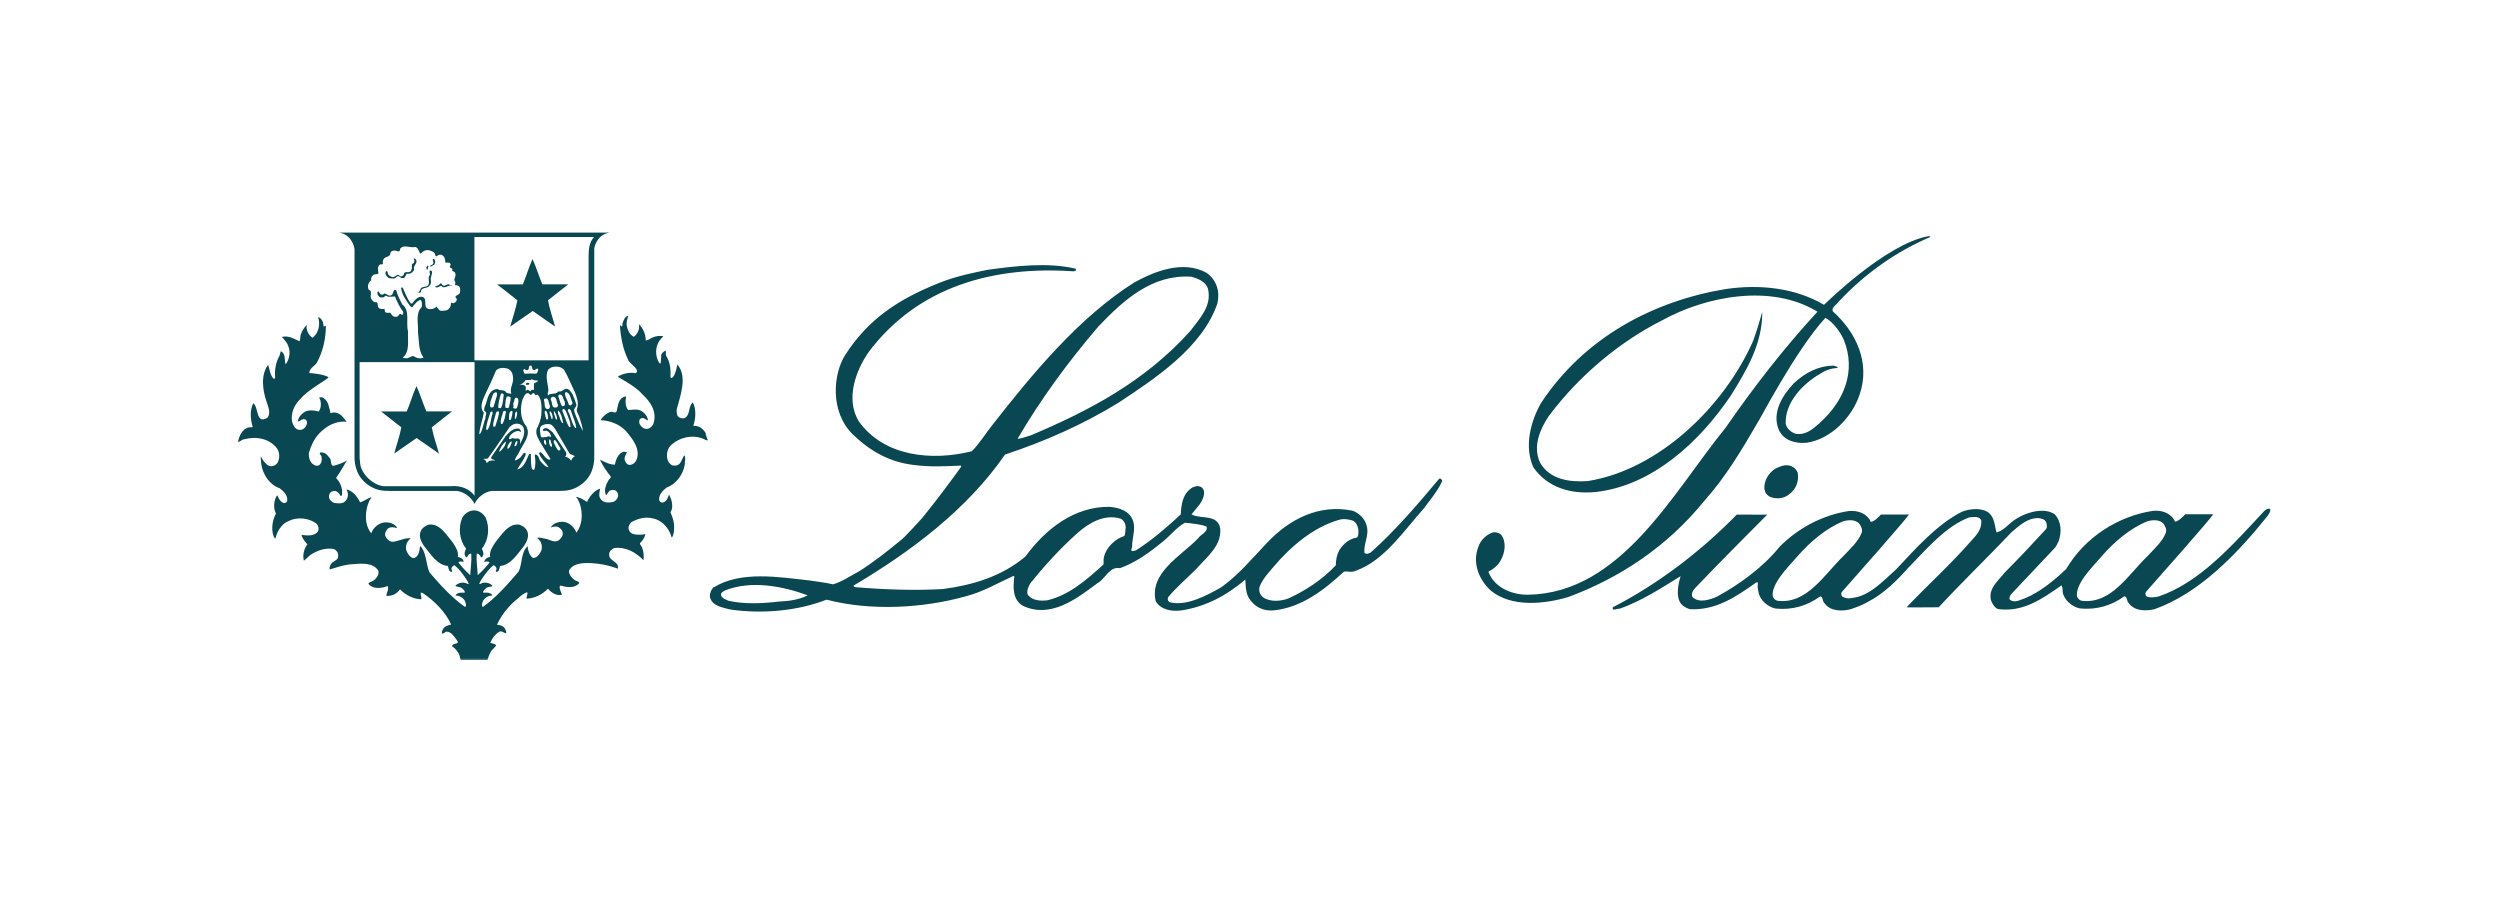 <svg width="287" height="103" viewBox="0 0 287 103" fill="none" xmlns="http://www.w3.org/2000/svg">
<g clip-path="url(#clip0_11216_606)">
<mask id="mask0_11216_606" style="mask-type:luminance" maskUnits="userSpaceOnUse" x="27" y="26" width="234" height="50">
<path d="M261 26H27V76H261V26Z" fill="white"/>
</mask>
<g mask="url(#mask0_11216_606)">
<path d="M40.699 28.55V52.166C40.64 53.558 41.057 54.842 42.306 55.7C43.114 56.258 43.83 56.358 44.721 56.358H52.457C53.273 56.458 54.106 57.083 54.472 57.842C54.839 57.083 55.638 56.45 56.454 56.358H64.19C65.081 56.358 65.806 56.258 66.613 55.7C67.862 54.85 68.279 53.558 68.221 52.166V28.55C68.296 27.925 68.754 27.1 69.561 26.808C69.719 26.75 69.986 26.7 69.986 26.7H38.925C38.925 26.7 39.191 26.75 39.349 26.808C40.157 27.1 40.599 27.925 40.69 28.55M55.03 49.708C55.113 48.9 55.413 48.158 55.538 47.367C55.055 46.858 55.363 46.05 55.596 45.508C56.046 44.525 56.537 43.55 56.937 42.55C57.253 42.183 57.836 42.183 58.278 42.325C58.694 42.483 58.861 42.875 58.894 43.291C59.002 44.008 58.469 44.517 58.702 45.208C58.502 45.15 58.12 45.2 57.986 44.9C57.736 44.733 57.353 44.875 57.129 44.658C55.988 44.708 55.988 45.967 55.646 46.717C55.555 46.833 55.588 47.041 55.613 47.183C56.029 47.325 55.671 47.742 55.73 48.041C55.48 48.625 55.446 49.291 55.097 49.833C54.988 49.883 55.088 49.742 55.013 49.717M59.252 46.908C59.119 46.916 58.969 46.908 58.911 46.791C59.027 46.575 58.819 46.258 59.002 46.142C59.06 45.941 59.06 45.5 59.427 45.717C59.568 45.883 59.502 46.166 59.477 46.367C59.41 46.558 59.419 46.775 59.252 46.916M59.227 48.075L59.085 48.05C59.144 47.767 59.052 47.375 59.31 47.217C59.452 47.5 59.302 47.808 59.227 48.075ZM58.802 47.625C58.711 47.816 58.752 48.075 58.578 48.217L58.436 48.191C58.469 47.833 58.361 47.358 58.686 47.166C58.961 47.158 58.769 47.467 58.802 47.617M56.312 46.742C56.179 46.541 56.312 46.3 56.312 46.075L56.62 45.191C56.737 45.108 56.837 45 57.004 45.05C57.103 45.158 57.062 45.35 57.029 45.475L56.662 46.7C56.571 46.758 56.412 46.842 56.321 46.733M56.462 47.742C56.329 48.3 56.296 48.892 55.954 49.358C55.896 49.367 55.846 49.358 55.813 49.308C55.821 48.583 56.121 47.967 56.304 47.308C56.337 47.217 56.437 47.258 56.496 47.25C56.637 47.392 56.496 47.575 56.471 47.742M56.629 48.566L56.954 47.342C57.029 47.225 57.178 47.2 57.295 47.258C57.27 47.833 57.012 48.375 56.87 48.933C56.795 48.967 56.754 49.017 56.67 48.992C56.579 48.883 56.612 48.691 56.637 48.566M57.195 46.742C57.22 46.183 57.362 45.675 57.52 45.175C57.653 45.15 57.795 45.175 57.828 45.316C57.77 45.825 57.745 46.375 57.52 46.825C57.412 46.875 57.212 46.875 57.195 46.742ZM57.745 47.283L57.861 47.175C57.961 47.15 58.061 47.183 58.086 47.283C57.995 47.758 57.945 48.25 57.678 48.65C57.628 48.675 57.595 48.7 57.536 48.683C57.337 48.208 57.703 47.758 57.736 47.283M58.028 46.791C57.953 46.508 58.053 46.217 58.053 45.933L58.169 45.541C58.328 45.483 58.511 45.508 58.619 45.625C58.644 46.041 58.486 46.383 58.428 46.767C58.319 46.858 58.144 46.875 58.02 46.791M57.395 51.825H57.287C57.453 51.408 57.695 50.933 58.086 50.683C58.061 51.108 57.761 51.525 57.395 51.825ZM58.578 51.25C58.528 51.342 58.444 51.45 58.336 51.5H58.228C58.236 51.166 58.428 50.867 58.677 50.642C58.844 50.8 58.619 51.058 58.569 51.25M58.744 50.333C58.661 50.392 58.528 50.45 58.436 50.392C58.436 50.025 58.744 49.783 59.052 49.592C59.252 49.533 59.544 49.35 59.718 49.592C59.752 49.6 59.768 49.541 59.802 49.533C59.793 49.4 59.693 49.308 59.602 49.208C58.936 49.1 58.436 49.625 58.011 50.125L56.404 52.467C56.321 52.808 56.712 52.691 56.829 52.892C56.487 52.816 56.088 52.867 55.888 53.175C55.821 53.008 55.721 52.725 55.48 52.725C55.621 52.608 55.846 52.7 56.004 52.633C56.887 51.441 57.67 50.217 58.511 49.017C58.811 48.742 59.16 48.541 59.593 48.675C59.785 48.733 60.002 48.875 60.085 49.066C60.385 49.808 59.943 50.433 59.677 51.041C59.735 50.892 59.702 50.7 59.71 50.533C59.627 50.342 59.427 50.283 59.244 50.358C59.102 50.383 58.911 50.242 58.736 50.333M60.31 43.65C60.534 43.575 60.859 43.708 61.051 43.541C61.276 43.633 61.525 43.717 61.767 43.683C61.709 43.941 61.35 43.842 61.292 44.108V44.783C61.201 44.783 61.117 44.691 61.034 44.758C60.951 44.808 60.976 44.892 60.892 44.925C60.759 44.875 60.651 44.675 60.484 44.783C60.434 44.808 60.41 44.867 60.343 44.842C60.31 44.708 60.434 44.541 60.343 44.392C60.176 44.142 59.901 44.15 59.627 44.166C59.91 44.108 60.176 43.908 60.318 43.642M60.168 42.367C60.31 42.4 60.426 42.558 60.568 42.483C60.826 42.367 60.593 41.892 60.992 41.975C61.134 42.133 61.026 42.441 61.3 42.483C61.475 42.492 61.692 42.158 61.792 42.425C61.783 42.617 61.7 42.767 61.567 42.908C61.126 42.858 60.618 42.875 60.226 42.908C60.143 42.75 59.985 42.5 60.168 42.358M59.369 50.625C59.452 50.825 59.335 51.008 59.252 51.175C59.194 51.2 59.119 51.267 59.052 51.2C59.135 51 59.11 50.675 59.377 50.625M63.166 52.767C62.658 52.8 62.466 52.217 62.108 51.933C62.025 51.858 61.917 51.967 61.883 52.05C62.1 52.642 62.641 53.108 62.999 53.642C62.658 53.65 62.333 53.283 62.083 52.992C61.842 52.733 61.883 52.25 61.475 52.175L61.392 52.258C61.467 52.767 61.525 53.433 61.334 53.908C61.167 54.017 61.059 53.816 61.026 53.683C60.951 53.2 60.934 52.658 60.943 52.175C60.909 52.075 60.809 52.125 60.743 52.117C60.434 52.758 60.185 53.725 59.377 53.892C59.693 53.333 60.11 52.816 60.343 52.225C60.351 52.133 60.351 52 60.235 51.975C59.935 52.083 59.901 52.45 59.602 52.625C59.435 52.708 59.302 52.875 59.094 52.85C59.177 52.483 59.485 52.2 59.627 51.85C60.043 50.933 61.009 49.992 60.401 48.908C59.702 48.108 59.677 46.775 60.01 45.791C60.176 45.55 60.26 45.058 60.684 45.142C60.793 45.225 60.901 45.441 61.026 45.283C61.076 45.175 61.184 45.117 61.309 45.142C61.392 45.225 61.417 45.4 61.567 45.367C61.6 45.291 61.675 45.316 61.734 45.316C62.258 45.908 62.175 46.85 62.142 47.683C62.058 48.233 61.883 48.742 61.617 49.217C61.425 49.883 61.817 50.367 62.083 50.883L63.166 52.642V52.758V52.767ZM62.508 50.483C62.666 50.483 62.675 50.7 62.708 50.825V51.05C62.533 51.108 62.508 50.908 62.45 50.825C62.45 50.708 62.441 50.575 62.508 50.483ZM63.282 51.333C63.049 51.092 62.983 50.775 63.049 50.45C63.133 50.441 63.208 50.533 63.224 50.592C63.216 50.842 63.507 51.117 63.282 51.325M64.307 51.683C64.032 51.825 63.899 51.441 63.799 51.275C63.724 51.041 63.382 50.683 63.682 50.5C63.999 50.75 64.082 51.142 64.332 51.45L64.307 51.675V51.683ZM65.564 52.883C65.406 52.642 65.148 52.441 64.848 52.458C65.023 52.358 65.04 52.108 64.99 51.933L63.441 49.625C63.133 49.4 62.808 48.975 62.416 49.217C62.342 49.275 62.308 49.333 62.325 49.416C62.466 49.566 62.633 49.367 62.791 49.475C63.074 49.566 63.233 49.883 63.274 50.166C63.083 50.083 62.866 50.05 62.708 50.191C62.483 50.108 62.183 50.367 62.075 50.075C62.042 49.717 61.875 49.267 62.1 48.933C62.4 48.691 62.8 48.633 63.182 48.708C63.441 48.808 63.599 49.075 63.757 49.283L65.364 52.033C65.531 52.225 65.789 52.208 65.997 52.367C65.839 52.425 65.631 52.666 65.573 52.892M65.156 47.683C65.314 48.1 65.498 48.492 65.498 48.967C65.464 49.041 65.364 49.041 65.323 48.992C64.981 48.441 64.848 47.8 64.565 47.217C64.556 47.108 64.556 46.967 64.673 46.933C64.973 47.05 65.04 47.416 65.156 47.683ZM64.848 45.117L64.99 45C65.498 45.158 65.489 45.775 65.706 46.175C65.756 46.342 65.623 46.475 65.506 46.541C65.398 46.575 65.339 46.483 65.281 46.425C65.189 45.975 64.84 45.583 64.856 45.117M64.731 46.6C64.673 46.65 64.573 46.617 64.507 46.625C64.307 46.283 64.248 45.875 64.082 45.508C64.09 45.4 64.14 45.342 64.248 45.283C64.665 45.308 64.615 45.816 64.823 46.083C64.848 46.25 64.915 46.525 64.74 46.608M64.423 47.65C64.49 47.958 64.615 48.25 64.648 48.566C64.457 48.592 64.432 48.316 64.323 48.2C64.29 47.816 63.94 47.5 64.074 47.117C64.232 47.225 64.332 47.458 64.415 47.65M63.874 46.767C63.241 46.925 63.457 46.175 63.224 45.883C63.174 45.717 63.316 45.575 63.449 45.541C63.949 45.533 63.857 46.125 64.04 46.425C64.074 46.541 64.049 46.758 63.874 46.767ZM63.957 48.133C63.899 48.217 63.84 48.125 63.79 48.075C63.707 47.8 63.591 47.541 63.566 47.25L63.616 47.191C63.815 47.441 63.94 47.791 63.957 48.133ZM63.366 47.508C63.416 47.7 63.507 47.925 63.391 48.117H63.332C63.241 47.833 63.108 47.566 63.083 47.258C63.258 47.175 63.307 47.392 63.366 47.508ZM62.941 46.967C62.366 46.975 62.608 46.3 62.45 45.967C62.425 45.875 62.483 45.791 62.566 45.767C62.758 45.65 62.899 45.842 62.958 45.992C62.949 46.316 63.374 46.767 62.933 46.967M62.874 48.133C62.658 48.25 62.708 47.941 62.616 47.85C62.641 47.608 62.45 47.408 62.566 47.175C62.808 47.117 62.791 47.425 62.874 47.566C62.883 47.758 62.983 47.983 62.874 48.142M66.039 49.133C65.573 48.55 65.564 47.791 65.181 47.166C65.248 47.108 65.156 47 65.273 46.967C65.414 46.916 65.522 47.083 65.556 47.191C65.747 47.833 66.081 48.416 66.147 49.108C66.122 49.158 66.072 49.117 66.031 49.133M65.931 47.217C65.789 46.833 66.314 46.708 66.13 46.333C65.914 45.742 65.772 45.083 65.239 44.683C64.773 44.467 64.573 45.066 64.099 44.933C63.815 45.358 63.216 45.05 62.899 45.416C62.841 45.217 62.899 45 62.958 44.825C62.908 44.041 62.55 43.175 62.933 42.425L63.241 42.2C63.707 42 64.357 42.041 64.731 42.425C65.231 43.242 65.564 44.142 65.989 44.992C66.205 45.55 66.455 46.208 66.272 46.825C66.081 47.191 66.389 47.5 66.497 47.825C66.663 48.375 66.863 48.908 66.921 49.5C66.53 48.767 66.189 48.017 65.922 47.217M54.472 27.208H68.196C67.646 27.808 67.579 28.567 67.571 29.383V41.367H54.464V27.208H54.472ZM42.622 32.15C42.539 31.867 42.73 31.658 42.93 31.517C43.105 31.467 43.313 31.517 43.455 31.375C43.388 31.05 43.288 30.575 43.646 30.35C43.755 30.325 43.896 30.4 43.971 30.292C43.888 30.05 43.98 29.817 44.113 29.633C44.371 29.458 44.854 29.458 44.829 29C44.904 28.858 45.045 28.783 45.195 28.775C45.504 28.683 45.911 29.133 45.928 28.575C46.344 27.992 47.094 28.517 47.677 28.35C48.06 28.458 48.06 28.9 48.268 29.125C48.568 28.825 48.918 28.617 49.351 28.758C49.576 28.842 49.884 28.925 49.959 29.208C49.992 29.283 49.967 29.383 50.067 29.433C50.267 29.35 50.45 29.15 50.7 29.267C51.066 29.425 51.124 29.792 51.124 30.15C51.316 30.183 51.541 30.058 51.699 30.267C51.832 30.433 51.441 30.733 51.816 30.775C51.924 30.808 51.957 30.967 51.899 31.058C52.016 31.175 52.265 31.192 52.265 31.4C52.423 31.783 51.965 32.067 52.265 32.367C52.324 32.508 52.157 32.642 52.299 32.75C52.474 32.692 52.582 32.833 52.723 32.892C52.832 33.05 52.865 33.283 52.807 33.483C52.882 33.95 51.924 33.85 52.44 34.317C52.465 34.533 52.307 34.717 52.115 34.791C51.974 34.867 51.866 34.675 51.774 34.791C51.782 35.15 51.599 35.492 51.266 35.625C51.016 35.65 50.708 35.742 50.467 35.625L50.1 35.2C49.85 35.467 49.509 35.541 49.159 35.467C48.518 35.225 49.126 34.358 48.526 34.083C47.993 33.95 47.585 34.5 47.302 34.858L47.161 34.833C46.711 34.275 46.528 33.608 46.211 33C46.145 32.992 46.061 33 46.045 33.075C46.145 33.842 46.611 34.467 47.044 35.083C47.136 35.166 47.219 35.333 47.352 35.225C47.652 34.9 47.86 34.525 48.301 34.425C48.468 34.65 48.46 34.983 48.41 35.258C47.669 35.958 48.043 37.158 47.985 38.117C48.118 39.125 48.018 40.233 48.618 41.05C48.252 41.242 47.785 41.1 47.477 40.883C47.169 40.85 46.944 41.166 46.594 41.133C46.486 41.058 46.319 41.166 46.253 41.05C47.094 40.316 46.778 39.041 46.844 38.05C46.569 37.025 47.119 35.675 46.17 34.933C45.911 34.433 45.637 33.908 45.495 33.35C45.445 33.283 45.37 33.283 45.279 33.283C45.104 33.458 45.17 33.767 44.912 33.892C44.521 34.133 44.271 33.417 43.938 33.833C43.771 33.842 43.613 33.75 43.547 33.608C43.513 33.558 43.522 33.5 43.463 33.467C43.38 33.433 43.372 33.517 43.322 33.55C43.297 33.792 43.43 34 43.63 34.125C43.805 34.158 43.955 34.183 44.121 34.092C44.238 33.783 44.462 34.083 44.629 34.067L45.345 34.042C45.595 34.65 45.878 35.258 46.286 35.8C46.311 35.958 46.286 36.133 46.12 36.142C45.812 35.808 45.795 36.383 45.512 36.367C45.32 36.4 45.17 36.333 45.037 36.225L44.779 35.892C44.587 35.916 44.304 35.967 44.204 35.775C44.154 35.683 44.179 35.558 44.146 35.467C43.955 35.458 43.705 35.525 43.513 35.375C43.213 35.208 43.563 34.592 43.038 34.7C42.739 34.583 42.539 34.275 42.556 33.95C42.581 33.708 42.664 33.342 42.331 33.275C42.131 32.883 42.281 32.367 42.639 32.158M41.282 41.575H54.48V56.916C53.947 56.142 52.848 55.7 51.816 55.816H43.988C42.739 55.608 41.631 54.533 41.365 53.383L41.282 52.566V41.566V41.575Z" fill="#094752"/>
<path d="M45.245 52.075L47.827 50.283L50.392 52.075C50.125 51.066 49.759 50.1 49.567 49.058C50.325 48.441 51.899 47.225 51.899 47.225H48.943C48.543 46.3 48.235 45.241 47.81 44.325C47.385 45.241 47.094 46.308 46.694 47.233H43.738C43.738 47.233 45.304 48.441 46.07 49.058C45.878 50.108 45.528 51.041 45.254 52.075" fill="#094752"/>
<path d="M81.053 49.791C80.778 49.267 80.237 48.816 79.588 48.892C79.871 48.083 79.946 46.95 79.538 46.2C78.963 46.683 79.288 47.642 78.588 48C78.288 48.083 77.997 48 77.789 47.75C77.68 47.5 77.647 47.191 77.706 46.916C78.114 45.383 78.938 43.25 77.764 41.833L77.622 42.467C77.506 42.8 77.431 43.242 77.073 43.408C77.039 43.358 76.981 43.316 76.964 43.267C77.023 42.367 76.914 41.533 76.473 40.842C76.398 40.65 76.498 40.4 76.39 40.233C76.173 40.408 75.857 40.566 75.907 40.9C75.857 41.183 75.94 41.517 75.79 41.758C75.54 41.558 75.49 41.267 75.399 41.008C75.174 40.083 75.457 39.2 76.157 38.617C75.765 38.5 75.316 38.583 74.966 38.725C74.683 38.833 74.416 39.066 74.133 39.092C74.125 38.367 73.85 37.725 73.359 37.217C73.434 37.808 73.217 38.325 72.767 38.666C72.293 38.45 72.076 37.925 71.968 37.475C71.851 37.025 72.043 36.575 72.135 36.242C71.743 36.316 71.61 36.742 71.485 37.05C71.41 37.166 71.51 37.375 71.402 37.475C71.293 37.475 71.26 37.342 71.168 37.333C71.252 38.7 71.502 40.008 72.059 41.191C72.218 41.725 72.892 41.975 73.117 42.5C73.2 42.633 73.092 42.783 72.976 42.842C72.251 42.708 71.51 42.892 70.919 43.233C70.952 43.316 73.009 44.35 73.708 45.233C74.741 46.158 75.507 47.4 74.966 48.75C74.791 49.025 74.516 49.283 74.158 49.225C73.842 49.233 73.567 48.925 73.417 48.65C73.367 48.433 73.342 48.142 73.584 48.033C73.917 47.867 74.108 48.208 74.391 48.258C74.341 47.842 74.067 47.458 73.7 47.225C73.25 46.908 72.609 47.033 72.109 47.083C71.776 46.666 71.776 46.033 71.876 45.517H71.793C70.977 45.683 70.952 46.566 70.794 47.208C70.66 47.541 70.352 47.183 70.078 47.291C69.628 47.425 69.187 47.833 68.937 48.233C70.028 48.291 70.994 48.65 71.793 49.408C72.634 50.392 73.633 51.608 73.017 52.916C72.842 53.191 72.576 53.383 72.259 53.367C72.01 53.367 71.851 53.142 71.768 52.941C71.577 52.558 71.851 52.225 71.968 51.892L71.585 51.858C70.952 52.058 70.702 52.767 70.586 53.342C69.969 53.35 69.42 53.017 68.87 52.775C69.195 53.45 69.611 54.083 70.103 54.691C70.178 54.833 69.994 54.95 69.903 55.058C69.595 55.566 69.295 56.225 69.561 56.833C69.728 56.775 69.761 56.55 69.903 56.425C70.069 56.208 70.377 56.25 70.619 56.283C70.835 56.425 71.002 56.642 70.96 56.916C70.935 57.2 70.71 57.492 70.436 57.608C69.969 57.725 69.32 57.775 68.987 57.325C68.679 56.992 68.812 56.483 68.903 56.092C68.212 56.308 67.679 56.992 67.396 57.617C66.98 57.375 66.564 57.083 66.114 57.05L66.305 57.275C66.947 58.392 66.98 60.133 66.164 61.15C65.964 60.533 65.306 59.925 64.632 59.9C64.074 59.892 63.516 60.066 63.224 60.558C63.491 60.475 63.807 60.383 64.082 60.5C64.282 60.633 64.482 60.783 64.565 61.008C64.707 61.416 64.473 61.725 64.198 61.983C63.674 62.4 63.116 61.925 62.591 61.842C62.291 61.808 61.95 61.65 61.684 61.758L62.017 62.125C62.242 62.492 62.275 63.025 62.05 63.408C61.834 63.708 61.6 64.108 61.159 64.041C60.751 63.7 60.609 63.208 60.568 62.7C59.785 63.433 59.977 64.666 59.552 65.6C58.336 67.025 56.92 68.641 55.413 69.692C55.238 69.466 55.38 69.166 55.471 68.942C55.721 68.575 56.088 68.358 56.529 68.375C56.454 68.158 56.196 68.075 55.979 68.041H55.471C55.413 67.817 55.671 67.633 55.838 67.492C56.054 67.358 56.337 67.383 56.554 67.266C56.271 66.933 55.771 66.8 55.33 66.942C55.238 67 55.113 67.075 55.013 67.033C55.13 66.716 55.33 66.425 55.538 66.141C55.846 65.7 56.204 65.25 56.645 64.891C56.812 64.916 56.92 65.058 56.987 65.2C57.07 65.391 56.829 65.516 56.962 65.65C57.12 65.675 57.262 65.533 57.295 65.4L57.412 64.975C58.669 64.858 59.394 63.592 60.143 62.691C60.451 62.2 60.759 61.658 60.551 61.041C60.418 60.65 60.002 60.35 59.635 60.233C58.353 60.017 57.52 61.483 56.82 62.325C56.521 62.816 56.163 63.291 56.271 63.941C56.021 63.975 55.788 64.075 55.638 64.325C55.663 64.4 55.58 64.416 55.613 64.492C55.788 64.483 56.038 64.375 56.204 64.575C55.813 65.083 55.297 65.625 54.839 66.033C54.805 65.208 54.672 64.425 54.722 63.575C54.897 63.492 55.055 63.708 55.147 63.833C55.205 63.867 55.138 63.975 55.238 63.975C55.43 63.983 55.413 63.775 55.488 63.65C55.521 63.392 55.38 63.2 55.322 62.975C56.104 62.008 56.246 60.533 55.746 59.408C55.455 58.925 54.963 58.6 54.414 58.592C53.864 58.608 53.373 58.925 53.081 59.408C52.582 60.541 52.723 62.017 53.506 62.975C53.448 63.2 53.306 63.392 53.34 63.65C53.414 63.767 53.398 63.983 53.589 63.975C53.698 63.975 53.623 63.867 53.681 63.833C53.773 63.7 53.931 63.492 54.106 63.575C54.156 64.433 54.022 65.216 53.989 66.033C53.523 65.617 53.015 65.083 52.623 64.575C52.79 64.375 53.04 64.483 53.215 64.492C53.248 64.416 53.165 64.4 53.19 64.325C53.048 64.075 52.807 63.983 52.557 63.941C52.665 63.291 52.307 62.808 52.007 62.325C51.308 61.483 50.475 60.017 49.193 60.233C48.826 60.35 48.41 60.65 48.276 61.041C48.06 61.658 48.368 62.208 48.684 62.691C49.434 63.592 50.158 64.858 51.416 64.975L51.532 65.4C51.566 65.533 51.707 65.675 51.866 65.65C51.999 65.516 51.757 65.391 51.841 65.2C51.916 65.058 52.016 64.916 52.182 64.891C52.623 65.25 52.981 65.7 53.29 66.141C53.489 66.425 53.698 66.716 53.814 67.033C53.706 67.067 53.589 67 53.489 66.942C53.048 66.8 52.548 66.933 52.265 67.266C52.482 67.383 52.765 67.358 52.981 67.492C53.148 67.633 53.406 67.808 53.348 68.041H52.84C52.623 68.075 52.365 68.158 52.29 68.375C52.732 68.367 53.098 68.575 53.348 68.942C53.44 69.166 53.589 69.466 53.406 69.692C51.899 68.641 50.508 67.125 49.292 65.692C48.901 64.75 48.968 63.617 48.351 62.775C48.293 62.783 48.268 62.658 48.21 62.75C48.16 63.275 48.052 63.892 47.535 64.083C47.069 64.05 46.786 63.533 46.644 63.175C46.503 62.617 46.728 62.15 47.152 61.791C46.403 61.717 45.787 62.15 45.045 62.2C44.687 62.15 44.404 61.892 44.246 61.566C44.129 61.225 44.296 60.925 44.529 60.683C44.812 60.458 45.229 60.508 45.553 60.625V60.508C45.212 60.083 44.696 59.933 44.129 59.975C43.455 60.05 42.83 60.592 42.622 61.225C41.781 60.217 41.889 58.558 42.422 57.433C42.497 57.325 42.597 57.217 42.647 57.092C42.481 57.041 41.648 57.617 41.34 57.666C41.04 57.058 40.507 56.325 39.791 56.191C39.791 56.325 39.899 56.408 39.907 56.525C39.999 56.95 39.899 57.342 39.541 57.617C39.283 57.833 38.875 57.791 38.542 57.758C38.217 57.75 37.901 57.483 37.792 57.191C37.717 56.941 37.784 56.683 37.967 56.5C38.084 56.408 38.242 56.392 38.392 56.358C38.633 56.35 38.8 56.525 38.967 56.7C39.025 56.783 39.05 56.941 39.158 56.95C39.208 56.925 39.208 56.883 39.25 56.842C39.383 56.1 39.083 55.416 38.583 54.867C39.025 54.258 39.816 52.867 39.816 52.867C39.4 53.117 38.958 53.283 38.5 53.416C37.809 53.7 38.142 52.8 37.826 52.558C37.576 52.217 37.243 51.858 36.768 51.95C36.568 52.092 36.901 52.258 36.91 52.433C36.984 52.791 36.935 53.191 36.627 53.408C36.485 53.5 36.26 53.483 36.118 53.408C35.586 53.15 35.427 52.575 35.452 52.008C35.694 51.208 36.019 50.441 36.627 49.783C37.484 48.858 38.633 48.283 39.791 48.416C39.624 48.175 39.425 47.95 39.225 47.725C38.892 47.416 38.392 47.233 37.942 47.441C37.784 46.825 37.742 46.133 37.168 45.708C37.01 45.566 36.801 45.6 36.635 45.65L36.776 45.933C36.885 46.375 36.86 46.9 36.577 47.242C36.069 47.1 35.427 47.025 34.944 47.3C34.586 47.558 34.212 47.933 34.212 48.383C34.37 48.383 34.486 48.291 34.603 48.191C34.794 48.117 35.011 48.05 35.153 48.242C35.319 48.483 35.227 48.708 35.127 48.933C34.911 49.242 34.661 49.408 34.27 49.333C33.82 49.25 33.637 48.75 33.52 48.383C33.379 47.358 33.779 46.492 34.495 45.791C35.352 44.717 37.726 43.492 37.717 43.308C37.126 42.916 35.519 42.825 35.519 42.825C35.486 42.3 36.102 42.05 36.377 41.633C37.068 40.358 37.409 38.9 37.409 37.4L37.151 37.492C37.126 37.05 36.993 36.55 36.518 36.4C36.793 37.258 36.593 38.208 35.885 38.775C35.402 38.475 35.111 37.85 35.211 37.291C34.936 37.6 34.703 37.925 34.578 38.291C34.42 38.55 34.528 38.908 34.378 39.175C33.745 38.9 33.121 38.483 32.355 38.683C32.638 38.992 32.971 39.333 33.096 39.742C33.379 40.416 33.229 41.275 32.788 41.825C32.613 41.325 32.846 40.625 32.238 40.316C32.238 40.316 32.121 40.658 32.096 40.825C31.672 41.575 31.505 42.416 31.588 43.367C31.563 43.425 31.505 43.525 31.422 43.483C30.997 43.058 30.956 42.425 30.789 41.875C29.906 43.017 30.148 44.808 30.589 46.075C30.756 46.65 31.139 47.383 30.706 47.958C29.34 48.758 29.731 46.791 29.073 46.283C28.674 47.092 28.732 48.142 29.015 49C28.907 49.108 28.732 49.033 28.59 49.058C27.808 49.217 27.458 50.058 27.308 50.733C27.591 50.725 27.774 50.433 28.049 50.425C29.407 50.058 30.972 50.342 31.822 51.508C32.121 51.958 32.13 52.675 31.855 53.133C31.697 53.383 31.439 53.5 31.164 53.525C30.464 53.55 29.94 52.383 29.94 52.383C29.915 52.708 29.973 53 29.998 53.3C30.156 54.441 30.947 55.666 32.105 56.05C32.604 56.416 33.087 56.916 32.962 57.558C32.854 57.7 32.688 57.816 32.513 57.725C32.121 57.608 31.822 56.842 31.822 56.842C31.43 57.4 31.347 58.342 31.68 58.95C31.289 59.691 31.105 60.683 31.397 61.517C31.472 61.625 31.488 61.816 31.622 61.8C31.813 61 32.321 60.108 33.171 59.8C34.12 59.316 35.511 59.458 36.335 60.125C36.56 60.342 36.635 60.7 36.51 60.983C36.152 61.592 35.236 61.483 34.62 61.408C34.694 61.825 35.003 62.158 35.286 62.492C34.894 63.017 34.719 63.691 34.886 64.375L35.619 63.717C36.418 63.191 37.376 62.833 38.367 63.041C38.65 63.2 38.875 63.483 38.817 63.842C38.842 64.317 38.292 64.375 38.042 64.7C37.884 64.891 37.801 65.175 37.851 65.375C38.575 65.15 39.291 64.908 40.074 64.8C41.215 64.725 42.739 64.45 43.438 65.516C43.53 65.9 43.322 66.216 43.072 66.492C42.847 66.733 42.547 66.775 42.297 66.942C42.306 67.033 42.356 67.108 42.439 67.183C42.989 67.633 43.896 67.541 44.496 67.266C44.696 67.65 44.354 68.041 44.354 68.408C44.995 68.442 45.545 68.183 45.92 67.658C46.611 68.333 47.394 68.75 48.343 68.8C48.46 68.558 48.235 68.291 48.31 68.041C48.393 68.016 48.443 68.067 48.51 68.067C49.842 68.95 51.158 70.266 51.791 71.692C51.466 71.783 51.133 71.85 50.908 72.141C50.816 72.317 50.658 72.525 50.766 72.75C50.941 72.742 51.066 72.583 51.216 72.516C51.791 72.458 52.157 73.125 52.474 73.516C52.815 74.05 51.924 73.758 51.899 74.183C52.29 74.442 52.64 74.875 52.782 75.325C52.815 75.466 52.815 75.625 52.898 75.758H55.954C56.071 75.458 56.154 75.141 56.321 74.867C56.462 74.558 56.787 74.367 56.97 74.091C56.795 73.875 56.504 73.9 56.279 73.783C56.471 73.308 56.837 72.817 57.312 72.525C57.562 72.367 57.861 72.692 58.111 72.7C58.145 72.508 58.061 72.367 57.995 72.208C57.795 71.841 57.42 71.758 57.054 71.716C57.495 70.75 58.161 69.858 58.994 69.091C59.493 68.7 59.935 68.175 60.518 67.983C60.634 68.225 60.401 68.483 60.459 68.725C61.409 68.675 62.217 68.275 62.908 67.583C63.316 68.067 63.882 68.425 64.515 68.275C64.423 67.95 64.207 67.683 64.257 67.3C64.29 67.192 64.415 67.266 64.482 67.242C65.098 67.458 66.014 67.525 66.48 66.958C66.513 66.733 66.139 66.716 65.972 66.591C65.614 66.317 65.314 65.975 65.314 65.533C65.764 64.591 67.063 64.608 67.938 64.65C68.995 64.708 69.986 64.925 70.935 65.283C71.094 64.391 69.844 64.466 69.936 63.592C69.936 63.291 70.236 63.008 70.511 62.916C71.851 62.75 72.959 63.392 73.875 64.308C73.942 63.8 73.883 63.275 73.7 62.825C73.625 62.666 73.442 62.517 73.475 62.35C73.792 62.05 74.025 61.683 74.083 61.316C73.975 61.35 73.858 61.325 73.758 61.375C73.2 61.367 72.418 61.483 72.193 60.825C72.076 60.483 72.251 60.183 72.476 59.95C73.2 59.541 74.083 59.283 74.957 59.517C76.007 59.708 76.856 60.691 77.098 61.683H77.156C77.406 61.267 77.397 60.7 77.381 60.208C77.331 59.7 77.156 59.258 76.973 58.808C77.364 58.191 77.114 57.342 76.806 56.783C76.673 57.083 76.581 57.525 76.173 57.666C75.982 57.758 75.782 57.642 75.69 57.467C75.574 56.833 76.057 56.325 76.548 55.958C77.631 55.575 78.438 54.433 78.605 53.367C78.597 53 78.763 52.608 78.58 52.275C78.297 52.583 78.28 52.992 77.972 53.275C77.747 53.475 77.331 53.517 77.073 53.367C76.814 53.2 76.665 52.941 76.606 52.675C76.498 52.092 76.615 51.458 77.098 51.041C78.047 50.2 79.496 49.867 80.72 50.367C80.895 50.416 81.061 50.608 81.253 50.533L81.003 49.842L81.053 49.791Z" fill="#094752"/>
<path d="M62.267 32.65C61.867 31.725 61.559 30.658 61.134 29.741C60.709 30.658 60.418 31.725 60.018 32.65H57.062C57.062 32.65 58.636 33.858 59.394 34.475C59.202 35.525 58.852 36.458 58.578 37.491L61.159 35.7L63.724 37.491C63.458 36.483 63.091 35.516 62.908 34.475C63.666 33.858 65.24 32.642 65.24 32.642H62.283L62.267 32.65Z" fill="#094752"/>
<path d="M46.045 33.075C45.82 33.058 45.67 33.258 45.487 33.35C45.678 33.25 45.812 33.067 46.045 33.075Z" fill="#094752"/>
<path d="M44.737 31.942C44.995 31.975 45.354 32.05 45.537 31.775C45.787 31.517 45.945 32 46.211 31.917C46.678 31.967 46.461 31.267 46.961 31.433C47.211 31.408 47.46 31.183 47.552 30.942C47.386 30.517 47.852 30.358 47.81 29.942C47.777 29.808 47.652 29.608 47.485 29.692C47.485 29.717 47.485 29.767 47.519 29.775C47.627 29.908 47.569 30.117 47.46 30.225C47.127 30.308 47.386 30.733 47.236 30.942C47.119 31.525 46.428 30.992 46.378 31.467C46.303 31.633 46.128 31.792 45.911 31.717C45.595 31.233 45.362 31.992 44.946 31.775C44.804 31.725 44.646 31.642 44.579 31.517C44.463 31.408 44.587 31.092 44.338 31.125C44.263 31.192 44.246 31.292 44.254 31.408C44.288 31.633 44.496 31.875 44.721 31.942" fill="#094752"/>
<path d="M48.327 33.517C48.335 32.867 49.109 33.233 49.351 32.717C49.517 32.6 49.459 32.35 49.467 32.208C49.376 31.867 49.601 31.575 49.609 31.233C49.601 31.067 49.434 31.033 49.301 31.092C49.309 31.258 49.376 31.4 49.351 31.575C49.018 31.908 49.426 32.433 49.126 32.775C48.868 33.025 48.293 32.833 48.243 33.283C48.168 33.392 48.11 33.608 47.919 33.567C48.035 33.592 48.243 33.658 48.327 33.508" fill="#094752"/>
<path d="M49.834 30.408C49.942 30.275 49.967 30.125 49.95 29.942C49.9 29.858 49.867 29.692 49.726 29.716C49.592 29.883 49.8 30.033 49.751 30.225C49.667 30.425 49.476 30.416 49.351 30.541C49.509 30.708 49.667 30.425 49.834 30.4" fill="#094752"/>
<path d="M50.633 32.8C51.05 33.292 51.441 32.608 51.916 32.833C51.882 32.725 51.758 32.758 51.666 32.742C51.416 32.442 51.216 32.85 50.916 32.8C50.783 32.775 50.75 32.633 50.667 32.55C50.55 32.458 50.492 32.642 50.408 32.692C50.275 32.825 50.017 32.775 49.959 32.942C50.2 33.1 50.425 32.883 50.633 32.8Z" fill="#094752"/>
<path d="M49.209 30.575C49.159 30.567 49.118 30.492 49.043 30.517C48.926 30.625 48.934 30.858 49.018 30.983C49.159 30.933 49.076 30.683 49.209 30.575Z" fill="#094752"/>
<path d="M60.651 44.175C60.709 44.15 60.793 44.083 60.793 44.033C60.718 43.958 60.634 43.925 60.535 43.942C60.451 43.95 60.368 44.033 60.368 44.117C60.401 44.225 60.559 44.15 60.651 44.175Z" fill="#094752"/>
<path fill-rule="evenodd" clip-rule="evenodd" d="M201.784 67.3C201.784 67.141 201.792 67.033 201.8 66.891C201.75 66.8 201.642 66.875 201.584 66.891C199.302 68.508 196.962 70.1 193.981 69.933C193.54 69.783 193.082 69.55 192.84 69.091C192.274 67.983 192.948 66.175 192.932 66.141C190.667 67.558 188.41 69 185.937 69.883C185.679 69.825 185.021 70.233 185.146 69.716C190.159 67.15 195.138 63.425 199.385 59.075C200.485 59.075 202.933 59.092 202.883 59.075C200.66 61.3 197.062 64.925 194.897 67.2C194.572 67.55 194.073 67.975 194.272 68.516C195.039 69.308 196.363 68.825 197.129 68.483C199.71 67.075 202.425 65.1 204.299 62.767C206.455 60.583 209.312 59.108 212.251 58.666C213.217 58.592 214.142 58.867 214.666 59.691C214.7 59.767 214.7 59.858 214.791 59.908C215.158 59.875 215.666 59.35 215.932 59.066C217.048 59.066 218.114 59.066 219.155 59.066C218.505 59.983 213.375 65.766 211.502 67.891C211.319 68.067 211.36 68.3 211.469 68.475C211.852 68.692 212.135 68.733 212.559 68.658C214.625 68.433 216.082 66.783 217.647 65.391C219.937 62.958 222.386 60.175 225.242 58.742C226.166 58.392 227.499 58.258 228.315 58.867C229.006 59.458 228.973 60.35 229.198 61.125C229.964 60.958 230.58 60.166 231.179 59.75C231.671 59.4 232.145 59.175 232.553 59.017C233.544 58.633 234.935 58.375 235.884 59.05C236.659 59.875 236.692 61.108 236.326 62.133C236.176 62.441 236.043 62.775 235.793 63.008C234.227 64.683 232.628 66.341 231.055 68.025C230.855 68.242 230.63 68.466 230.705 68.817C231.238 69.291 231.929 68.85 232.462 68.683C234.202 67.966 235.751 66.683 237.2 65.325C239.34 61.666 243.188 59.242 247.176 58.642C248.151 58.566 249.058 58.842 249.591 59.666C249.633 59.742 249.633 59.833 249.716 59.883C250.083 59.85 250.591 59.325 250.857 59.041C251.965 59.041 253.039 59.041 254.08 59.041C253.439 59.958 248.301 65.742 246.427 67.867C246.244 68.041 246.277 68.275 246.394 68.45C246.777 68.666 247.368 68.558 247.784 68.483C252.523 66.891 256.312 62.55 259.917 58.683C260.101 58.483 260.375 58.35 260.609 58.408C260.717 58.717 260.459 58.992 260.3 59.25C256.778 63.65 252.431 68.133 247.343 69.933C246.335 70.175 245.07 70.158 244.412 69.275C244.087 69 244.245 68.483 243.879 68.45C242.413 69.516 240.673 70.05 238.732 69.841C237.875 69.658 236.942 68.875 236.792 67.95C236.809 67.675 236.775 67.416 236.659 67.2C234.502 68.7 232.32 70.283 229.464 69.933C229.089 69.916 228.606 69.233 228.531 68.742C228.331 67.492 229.406 66.666 230.122 65.75C231.754 64.108 233.328 62.441 234.869 60.758C235.068 60.508 234.96 60.191 234.902 59.95C234.735 59.583 234.352 59.541 234.019 59.475C232.753 59.458 231.837 60.316 230.913 61.108C228.115 64.058 225.309 66.75 222.561 69.716C221.461 69.716 218.905 69.75 218.872 69.716C221.22 67.242 224.068 64.658 226.3 62.083C226.816 61.5 227.565 60.808 227.44 59.7C227.149 59.208 226.541 59.375 226.083 59.392C223.352 60.4 221.095 63.117 219.055 65.2C217.689 66.742 216.157 68.208 214.466 69.075C213.792 69.475 213.117 69.708 212.418 69.95C211.41 70.192 210.144 70.175 209.487 69.291C209.162 69.016 209.32 68.5 208.954 68.466C207.496 69.533 205.756 70.067 203.816 69.858C202.958 69.675 202.017 68.891 201.875 67.966C201.875 67.966 201.775 67.55 201.775 67.275M206.339 63.875C207.879 62.117 209.611 60.683 211.552 59.858C212.135 59.675 213.001 59.6 213.459 60.133C213.65 60.425 213.858 60.775 213.717 61.175C213.317 62.183 212.434 62.967 211.643 63.816C209.428 65.933 207.455 69.4 204.049 68.966C203.791 68.908 203.624 68.708 203.516 68.492C203.299 67.075 205.173 65.192 206.339 63.875ZM241.256 63.875C242.788 62.117 244.528 60.683 246.469 59.858C247.06 59.675 247.918 59.6 248.376 60.133C248.559 60.425 248.775 60.775 248.634 61.175C248.234 62.183 247.351 62.967 246.56 63.816C244.345 65.933 242.363 69.4 238.966 68.966C238.707 68.908 238.549 68.708 238.441 68.492C238.224 67.075 240.098 65.192 241.264 63.875M203.732 53.842C204.282 53.583 204.907 53.25 205.581 53.492C205.981 53.642 206.256 53.958 206.372 54.242C206.555 55.25 206.189 56.2 205.331 56.791C204.748 57.283 203.724 57.325 203.083 56.975C202.825 56.733 202.675 56.708 202.55 56.133C202.492 55.183 203.008 54.358 203.741 53.842M171.272 61.15C171.639 61.041 172.047 61.133 172.313 61.367C172.971 62.175 172.771 63.441 172.313 64.266C172.022 64.875 171.447 65.325 170.864 65.633C171.564 67.466 173.521 68.275 175.386 68.275C186.137 68.125 192.116 56.425 198.103 49.1C201.267 44.525 204.715 40.05 208.646 35.783C203.358 32.542 195.855 33.992 190.825 36.767C185.978 39.208 181.29 43.1 177.809 47.75C176.802 49.25 175.927 51.25 176.802 53.117C177.917 55.058 180.174 55.375 182.289 55.225C190.442 53.925 197.953 46.65 201.267 39.117C201.651 38.058 201.984 36.983 202.275 35.883H202.308C202.308 39.508 200.501 42.517 198.669 45.458C194.989 50.883 189.592 55.775 183.164 56.483C180.349 56.758 177.684 55.992 176.044 53.675C174.945 51.283 175.711 48.35 176.926 46.242C181.906 38.717 189.809 34.558 198.103 33.183C202.092 32.6 206.122 33.067 209.395 34.992C209.428 34.992 216.382 28.042 221.353 27.117C221.428 27.133 221.545 27.083 221.595 27.175V27.208C217.722 28.858 214.117 31.367 211.027 34.683C210.802 35.025 210.236 35.283 210.403 35.742C213.134 38.175 214.733 41.717 213.475 45.316C212.618 47.908 210.186 50.416 207.421 50.825C206.139 50.95 204.815 50.6 204.215 49.375C203.391 47.4 204.557 45.475 205.914 44.017C207.213 42.808 208.695 42 210.494 41.975C210.677 42.033 210.936 42.05 210.969 42.25C210.411 42.242 209.611 42.467 209.045 42.858C206.997 44.008 204.89 46.191 204.998 48.658C205.106 49.208 205.698 49.708 206.231 49.816C207.313 49.925 208.054 49.316 208.829 48.625C211.743 46.033 213.092 42.617 211.685 39.041C211.244 38.075 210.519 37.05 209.562 36.483C206.089 40.25 201.817 48.592 201.742 48.566C199.952 51.642 198.136 54.725 195.646 57.508C191.341 62.816 185.878 66.367 180.058 68.533C177.293 69.358 173.504 69.758 171.122 67.783C169.732 66.483 168.999 64.583 169.732 62.733C169.973 62.017 170.573 61.45 171.264 61.158M146.198 65.075C148.247 62.65 150.828 60.508 153.701 59.683C154.209 59.517 154.834 59.608 155.325 59.775C155.75 60.017 155.891 60.45 155.95 60.875C155.933 61.183 155.983 61.533 155.767 61.717C154.942 61.825 154.201 62.433 153.751 63.166C153.476 63.683 153.352 64.25 153.352 64.9C151.811 66.533 149.929 67.766 147.989 68.666C147.106 69.033 145.832 69.141 145.008 68.575C144.624 68.283 144.475 67.8 144.608 67.341C144.933 66.5 145.59 65.783 146.198 65.075ZM118.302 66.933C119.909 64.942 121.741 62.925 123.706 61.183C125.08 59.958 126.87 58.983 128.669 59.55C129.052 59.767 129.202 60.133 129.235 60.525C129.16 60.858 129.235 61.242 129.069 61.533C128.045 61.842 126.979 62.85 126.746 63.916C126.654 64.175 126.712 64.558 126.687 64.8C124.714 66.583 122.715 68.333 120.225 68.916C119.401 69.008 118.435 68.95 117.96 68.225C117.869 67.766 118.052 67.325 118.302 66.942M126.029 37.55C129.052 34.367 132.308 31.475 136.755 31.767C137.505 31.967 138.437 32.317 138.679 33.175C139.137 35.133 137.729 36.55 136.672 37.967C131.417 43.833 124.955 47.183 118.343 49.975C117.852 50.125 117.302 50.325 116.811 50.383C119.434 45.892 122.54 41.642 126.038 37.55M83.251 67.775C86.274 66.583 89.872 67.3 92.728 68.341C91.779 68.833 90.605 69.016 89.43 69.058C87.598 69.275 85.458 69.391 83.626 68.966C83.335 68.817 82.968 68.742 82.802 68.4C82.652 68.067 83.043 67.883 83.243 67.775M81.936 67.433C85.034 65.508 89.389 66.242 92.953 66.641C93.852 66.791 94.768 66.867 95.626 67.083C96.684 66.791 97.6 66.108 98.574 65.617C100.256 64.558 101.872 63.291 103.462 61.975C103.537 62.008 105.827 59.541 105.877 59.458C107.434 57.541 108.917 55.558 110.341 53.583V53.45C108.525 53.525 106.793 53.642 104.736 53.358C102.196 53.017 100.073 51.933 97.966 49.933C95.21 47.291 95.659 42.9 97.033 40.742C99.632 36.733 102.929 34.425 107.867 32.458C109.932 31.633 112.297 31.2 113.372 30.975C116.578 30.533 120.275 30.092 123.473 30.842C123.548 30.883 123.506 30.95 123.506 31.025C123.473 31.117 123.356 31.075 123.29 31.15C114.063 30.508 105.427 32.867 99.748 40.375C98.233 42.558 97.058 45.758 98.557 48.325C101.447 52.425 106.976 52.958 111.573 51.8C112.456 50.9 113.114 49.808 113.896 48.825C118.51 42.925 123.873 36.416 130.243 32.408C132.608 31.125 135.789 29.85 138.495 31.308C139.67 32.133 140.069 33.467 139.761 34.825C138.037 39.883 132.658 43.416 128.428 46.217C124.314 48.75 119.917 50.675 115.379 52.183C110.948 58.608 104.345 63.458 97.991 67.225C97.991 67.358 98.141 67.358 98.207 67.408C101.464 67.683 104.994 67.808 108.217 67.625C111.715 67.166 114.987 66.175 117.719 63.892C120.042 60.7 123.34 58.158 127.328 58.183C128.444 58.267 129.71 58.633 130.093 59.842C130.385 60.8 129.952 61.783 129.968 62.791C129.952 62.916 129.843 63.025 129.877 63.175C130.018 63.375 130.243 63.191 130.41 63.175C132.225 62.033 133.907 60.575 135.556 59.05C135.606 57.85 135.797 56.566 136.963 55.925C137.205 55.892 137.438 55.708 137.713 55.85C137.971 55.883 138.171 56.142 138.229 56.416C138.287 57.517 137.405 58.233 136.78 59.05C137.863 59.642 139.745 58.975 140.078 60.633C140.278 62.65 138.554 63.916 137.313 65.333C136.272 66.375 135.048 67.425 134.115 68.541C133.965 68.791 134.14 69.141 134.373 69.158C136.222 69.575 138.437 68.425 140.178 67.433C142.151 66.041 143.783 64.083 145.482 62.283C148.072 59.558 151.453 57.842 155.292 58.633C155.975 58.875 156.683 59.533 156.866 60.267C157.249 61.425 156.516 62.375 156.641 63.475C156.882 63.675 157.116 63.525 157.34 63.441C160.23 60.875 162.795 57.842 165.218 54.958C165.435 54.883 165.51 55.066 165.568 55.217C165.077 56.333 164.227 57.308 163.494 58.325C161.171 60.916 158.939 64.325 155.683 65.508C155.1 65.783 154.734 65.525 154.276 65.633C151.919 67.808 149.429 69.7 146.298 70.067C145.057 70.192 144.017 69.716 143.35 68.617C142.926 67.916 143.001 66.541 142.951 66.541C140.811 68.375 138.429 69.625 135.697 70.067C134.548 70.233 133.283 70.033 132.675 69.025C131.925 65.758 135.548 63.858 137.538 61.808C137.854 61.316 138.712 61.092 138.512 60.45C137.746 60.158 136.88 60.1 136.039 60.008C135.015 60.558 134.207 61.675 133.241 62.375C131.775 63.566 130.276 64.617 128.569 65.225C127.362 64.983 126.887 66.475 125.988 66.95C123.531 68.783 120.583 71.041 117.419 69.541C116.245 68.858 116.286 67.416 116.445 66.2C116.411 66.166 116.386 66.141 116.353 66.108C114.563 66.933 112.839 67.942 110.923 68.442C105.977 69.833 99.956 70.166 94.893 68.841C91.579 70.125 87.623 70.508 83.851 69.975C82.977 69.733 81.753 69.608 81.494 68.525C81.478 68.083 81.628 67.7 81.936 67.383" fill="#094752"/>
</g>
</g>
<defs>
<clipPath id="clip0_11216_606">
<rect width="234" height="50" fill="white" transform="translate(27 26)"/>
</clipPath>
</defs>
</svg>
